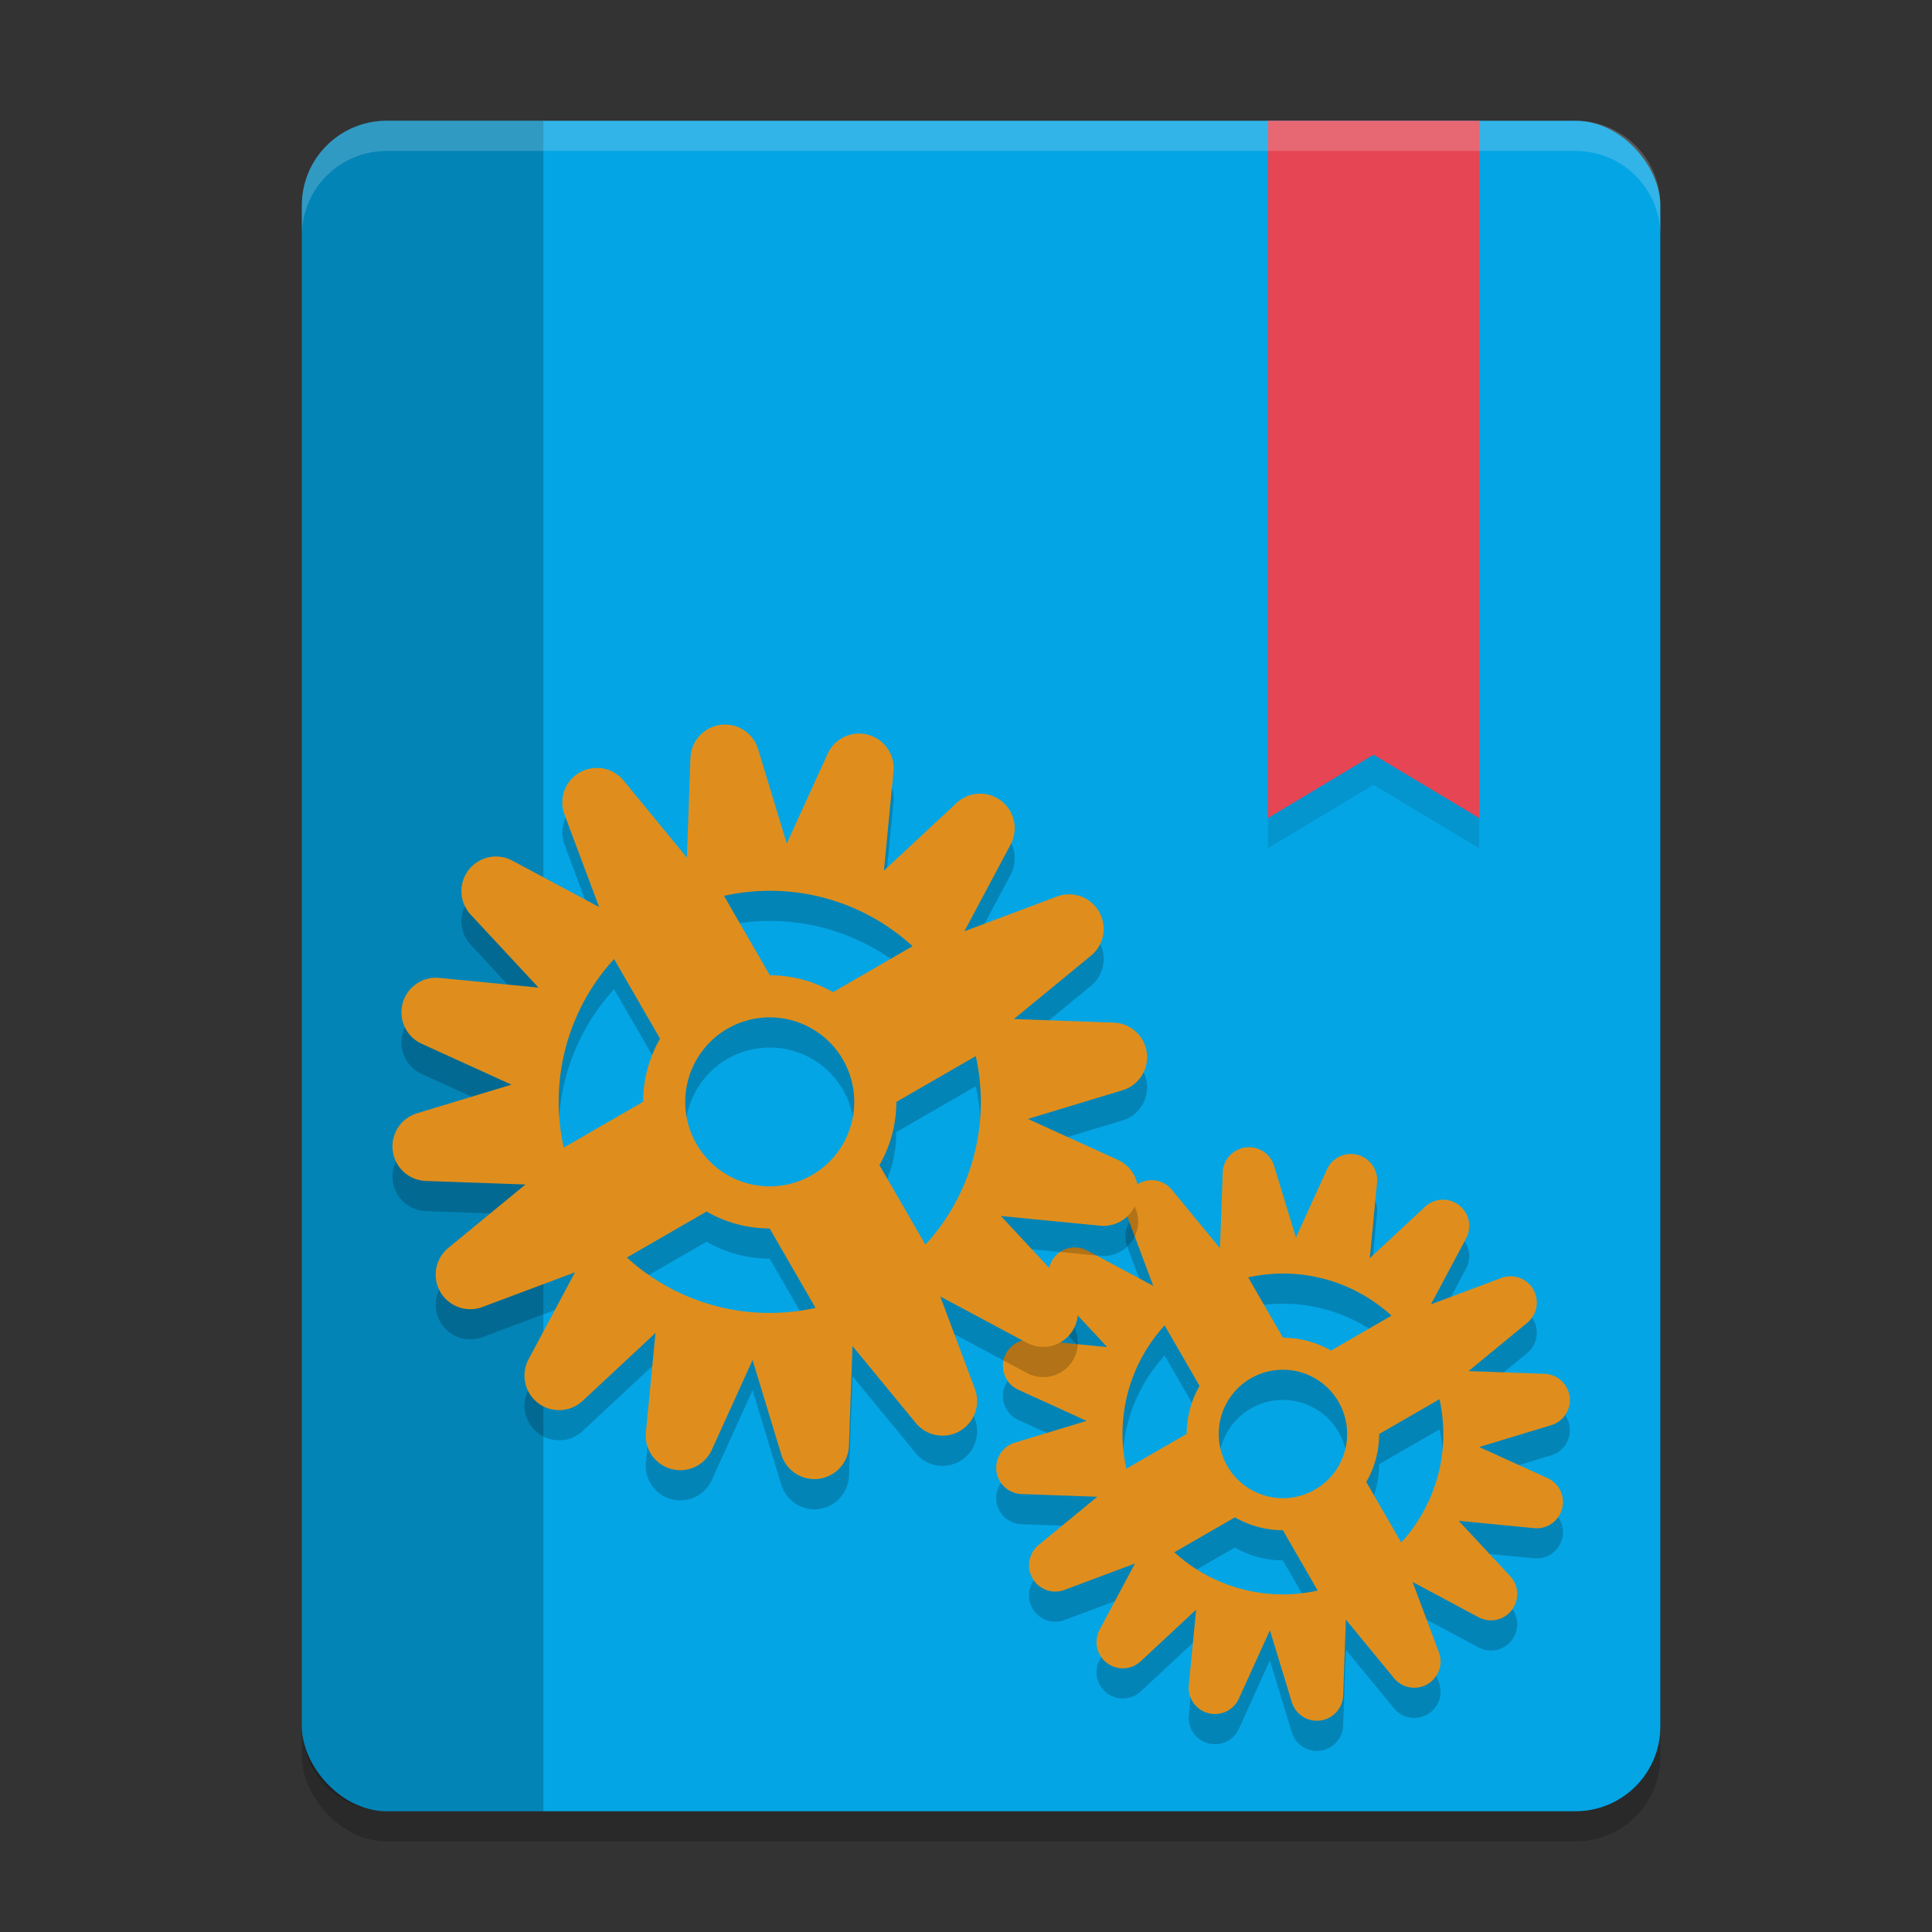 <svg xmlns="http://www.w3.org/2000/svg" width="64" height="64" version="1.1">
 <rect width="100%" height="100%" fill="#333333" stroke="none"/>
 <rect style="opacity:0.2" width="45" height="56" x="10" y="5" rx="2.813" ry="2.8"/>
 <rect style="fill:#04a5e5" width="45" height="56" x="10" y="4" rx="2.813" ry="2.8"/>
 <path style="opacity:0.2" d="m 37.715,40.207 a 0.87,0.87 60 0 0 -0.383,1.061 l 0.871,2.328 -2.19,-1.171 a 0.87,0.87 60 0 0 -1.046,1.36 l 1.71,1.839 -2.499,-0.244 a 0.87,0.87 60 0 0 -0.444,1.658 l 2.263,1.031 -2.379,0.721 a 0.87,0.87 60 0 0 0.222,1.702 l 2.509,0.09 -1.939,1.595 a 0.87,0.87 60 0 0 0.859,1.488 l 2.328,-0.871 -1.169,2.189 a 0.87,0.87 60 0 0 1.359,1.049 l 1.836,-1.71 -0.242,2.498 a 0.87,0.87 60 0 0 1.659,0.446 l 1.028,-2.263 0.723,2.378 a 0.87,0.87 60 0 0 1.703,-0.22 l 0.089,-2.51 1.596,1.941 a 0.87,0.87 60 0 0 1.486,-0.858 l -0.872,-2.33 2.19,1.171 a 0.87,0.87 60 0 0 1.047,-1.358 l -1.71,-1.839 2.499,0.244 a 0.87,0.87 60 0 0 0.443,-1.659 l -2.261,-1.029 2.379,-0.721 a 0.87,0.87 60 0 0 -0.223,-1.704 l -2.509,-0.09 1.939,-1.595 a 0.87,0.87 60 0 0 -0.859,-1.488 l -2.327,0.873 1.168,-2.191 a 0.87,0.87 60 0 0 -1.358,-1.047 l -1.836,1.71 0.241,-2.5 a 0.87,0.87 60 0 0 -1.658,-0.444 l -1.029,2.261 -0.723,-2.378 a 0.87,0.87 60 0 0 -1.702,0.222 l -0.09,2.509 -1.595,-1.939 a 0.87,0.87 60 0 0 -1.103,-0.203 z m 0.865,4.698 1.157,2.005 a 3.192,3.192 0 0 0 -0.426,1.589 l -1.999,1.154 a 5.319,5.319 0 0 1 1.268,-4.748 z m 2.767,-1.59 a 5.319,5.319 0 0 1 4.748,1.268 l -2.005,1.157 a 3.192,3.192 0 0 0 -1.589,-0.426 z m 0.088,3.344 a 2.128,2.128 0 0 1 2.906,0.779 2.128,2.128 0 0 1 -0.779,2.906 2.128,2.128 0 0 1 -2.906,-0.779 2.128,2.128 0 0 1 0.779,-2.906 z m -2.533,5.762 2.005,-1.157 a 3.192,3.192 0 0 0 1.589,0.426 l 1.154,1.999 a 5.319,5.319 0 0 1 -4.748,-1.268 z m 6.784,-3.917 1.999,-1.154 a 5.319,5.319 0 0 1 -1.268,4.748 l -1.157,-2.005 a 3.192,3.192 0 0 0 0.426,-1.589 z"/>
 <path style="opacity:0.1" d="M 42,5 V 28.1 L 45.5,26 49,28.1 V 5 Z"/>
 <path style="fill:#e64553" d="M 42,4 V 27.1 L 45.5,25 49,27.1 V 4 Z"/>
 <path style="opacity:0.2" d="M 12.812,4 C 11.254,4 10,5.249 10,6.8 v 50.4 c 0,1.551 1.254,2.8 2.812,2.8 H 18 V 4 Z"/>
 <path style="fill:#df8e1d" d="m 37.715,39.207 a 0.87,0.87 60 0 0 -0.383,1.061 l 0.871,2.328 -2.19,-1.171 a 0.87,0.87 60 0 0 -1.046,1.36 l 1.71,1.839 -2.499,-0.244 a 0.87,0.87 60 0 0 -0.444,1.658 l 2.263,1.031 -2.379,0.721 a 0.87,0.87 60 0 0 0.222,1.702 l 2.509,0.09 -1.939,1.595 a 0.87,0.87 60 0 0 0.859,1.488 l 2.328,-0.871 -1.169,2.189 a 0.87,0.87 60 0 0 1.359,1.049 l 1.836,-1.71 -0.242,2.498 a 0.87,0.87 60 0 0 1.659,0.446 l 1.028,-2.263 0.723,2.378 a 0.87,0.87 60 0 0 1.703,-0.22 l 0.089,-2.51 1.596,1.941 a 0.87,0.87 60 0 0 1.486,-0.858 l -0.872,-2.33 2.19,1.171 a 0.87,0.87 60 0 0 1.047,-1.358 l -1.71,-1.839 2.499,0.244 a 0.87,0.87 60 0 0 0.443,-1.659 l -2.261,-1.029 2.379,-0.721 a 0.87,0.87 60 0 0 -0.223,-1.704 l -2.509,-0.09 1.939,-1.595 a 0.87,0.87 60 0 0 -0.859,-1.488 l -2.327,0.873 1.168,-2.191 a 0.87,0.87 60 0 0 -1.358,-1.047 l -1.836,1.71 0.241,-2.5 a 0.87,0.87 60 0 0 -1.658,-0.444 l -1.029,2.261 -0.723,-2.378 a 0.87,0.87 60 0 0 -1.702,0.222 l -0.09,2.509 -1.595,-1.939 a 0.87,0.87 60 0 0 -1.103,-0.203 z m 0.865,4.698 1.157,2.005 a 3.192,3.192 0 0 0 -0.426,1.589 l -1.999,1.154 a 5.319,5.319 0 0 1 1.268,-4.748 z m 2.767,-1.59 a 5.319,5.319 0 0 1 4.748,1.268 l -2.005,1.157 a 3.192,3.192 0 0 0 -1.589,-0.426 z m 0.088,3.344 a 2.128,2.128 0 0 1 2.906,0.779 2.128,2.128 0 0 1 -0.779,2.906 2.128,2.128 0 0 1 -2.906,-0.779 2.128,2.128 0 0 1 0.779,-2.906 z m -2.533,5.762 2.005,-1.157 a 3.192,3.192 0 0 0 1.589,0.426 l 1.154,1.999 a 5.319,5.319 0 0 1 -4.748,-1.268 z m 6.784,-3.917 1.999,-1.154 a 5.319,5.319 0 0 1 -1.268,4.748 l -1.157,-2.005 a 3.192,3.192 0 0 0 0.426,-1.589 z"/>
 <path style="opacity:0.2" d="m 19.204,26.588 a 1.145,1.145 60 0 0 -0.504,1.396 l 1.147,3.063 -2.882,-1.541 a 1.145,1.145 60 0 0 -1.376,1.789 l 2.25,2.42 -3.288,-0.321 a 1.145,1.145 60 0 0 -0.584,2.181 l 2.977,1.356 -3.13,0.949 a 1.145,1.145 60 0 0 0.292,2.24 l 3.301,0.118 -2.552,2.098 a 1.145,1.145 60 0 0 1.13,1.958 l 3.063,-1.147 -1.538,2.88 a 1.145,1.145 60 0 0 1.788,1.38 l 2.416,-2.251 -0.318,3.287 a 1.145,1.145 60 0 0 2.182,0.587 l 1.352,-2.978 0.951,3.129 a 1.145,1.145 60 0 0 2.241,-0.29 l 0.117,-3.303 2.1,2.554 a 1.145,1.145 60 0 0 1.956,-1.129 l -1.148,-3.066 2.882,1.541 a 1.145,1.145 60 0 0 1.377,-1.786 l -2.25,-2.42 3.288,0.321 a 1.145,1.145 60 0 0 0.583,-2.183 l -2.976,-1.354 3.13,-0.949 a 1.145,1.145 60 0 0 -0.294,-2.242 l -3.301,-0.118 2.552,-2.098 a 1.145,1.145 60 0 0 -1.13,-1.958 l -3.062,1.149 1.537,-2.883 a 1.145,1.145 60 0 0 -1.786,-1.377 l -2.416,2.251 0.317,-3.289 a 1.145,1.145 60 0 0 -2.181,-0.584 l -1.354,2.976 -0.951,-3.129 a 1.145,1.145 60 0 0 -2.24,0.292 l -0.118,3.301 -2.098,-2.552 a 1.145,1.145 60 0 0 -1.452,-0.267 z m 1.138,6.181 1.523,2.638 a 4.199,4.199 0 0 0 -0.56,2.091 l -2.631,1.519 a 6.999,6.999 0 0 1 1.668,-6.248 z m 3.641,-2.093 a 6.999,6.999 0 0 1 6.248,1.668 l -2.638,1.523 a 4.199,4.199 0 0 0 -2.091,-0.56 z m 0.116,4.4 a 2.8,2.8 0 0 1 3.824,1.025 2.8,2.8 0 0 1 -1.025,3.824 2.8,2.8 0 0 1 -3.824,-1.025 2.8,2.8 0 0 1 1.025,-3.824 z m -3.332,7.581 2.638,-1.523 a 4.199,4.199 0 0 0 2.091,0.56 l 1.519,2.631 a 6.999,6.999 0 0 1 -6.248,-1.668 z m 8.926,-5.154 2.631,-1.519 a 6.999,6.999 0 0 1 -1.668,6.248 L 29.132,39.596 a 4.199,4.199 0 0 0 0.56,-2.091 z"/>
 <path style="fill:#df8e1d" d="m 19.204,25.588 a 1.145,1.145 60 0 0 -0.504,1.396 l 1.147,3.063 -2.882,-1.541 a 1.145,1.145 60 0 0 -1.376,1.789 l 2.25,2.42 -3.288,-0.321 a 1.145,1.145 60 0 0 -0.584,2.181 l 2.977,1.356 -3.13,0.949 a 1.145,1.145 60 0 0 0.292,2.24 l 3.301,0.118 -2.552,2.098 a 1.145,1.145 60 0 0 1.13,1.958 l 3.063,-1.147 -1.538,2.88 a 1.145,1.145 60 0 0 1.788,1.38 l 2.416,-2.251 -0.318,3.287 a 1.145,1.145 60 0 0 2.182,0.587 l 1.352,-2.978 0.951,3.129 a 1.145,1.145 60 0 0 2.241,-0.29 l 0.117,-3.303 2.1,2.554 a 1.145,1.145 60 0 0 1.956,-1.129 l -1.148,-3.066 2.882,1.541 a 1.145,1.145 60 0 0 1.377,-1.786 l -2.25,-2.42 3.288,0.321 a 1.145,1.145 60 0 0 0.583,-2.183 l -2.976,-1.354 3.13,-0.949 a 1.145,1.145 60 0 0 -0.294,-2.242 l -3.301,-0.118 2.552,-2.098 a 1.145,1.145 60 0 0 -1.13,-1.958 l -3.062,1.149 1.537,-2.883 a 1.145,1.145 60 0 0 -1.786,-1.377 l -2.416,2.251 0.317,-3.289 a 1.145,1.145 60 0 0 -2.181,-0.584 l -1.354,2.976 -0.951,-3.129 a 1.145,1.145 60 0 0 -2.24,0.292 l -0.118,3.301 -2.098,-2.552 a 1.145,1.145 60 0 0 -1.452,-0.267 z m 1.138,6.181 1.523,2.638 a 4.199,4.199 0 0 0 -0.56,2.091 l -2.631,1.519 a 6.999,6.999 0 0 1 1.668,-6.248 z m 3.641,-2.093 a 6.999,6.999 0 0 1 6.248,1.668 l -2.638,1.523 a 4.199,4.199 0 0 0 -2.091,-0.56 z m 0.116,4.4 a 2.8,2.8 0 0 1 3.824,1.025 2.8,2.8 0 0 1 -1.025,3.824 2.8,2.8 0 0 1 -3.824,-1.025 2.8,2.8 0 0 1 1.025,-3.824 z m -3.332,7.581 2.638,-1.523 a 4.199,4.199 0 0 0 2.091,0.56 l 1.519,2.631 a 6.999,6.999 0 0 1 -6.248,-1.668 z m 8.926,-5.154 2.631,-1.519 a 6.999,6.999 0 0 1 -1.668,6.248 L 29.132,38.596 a 4.199,4.199 0 0 0 0.56,-2.091 z"/>
 <path style="fill:#eff1f5;opacity:0.2" d="M 12.812 4 C 11.254 4 10 5.25 10 6.801 L 10 7.801 C 10 6.25 11.254 5 12.812 5 L 52.188 5 C 53.746 5 55 6.25 55 7.801 L 55 6.801 C 55 5.25 53.746 4 52.188 4 L 12.812 4 z"/>
</svg>
